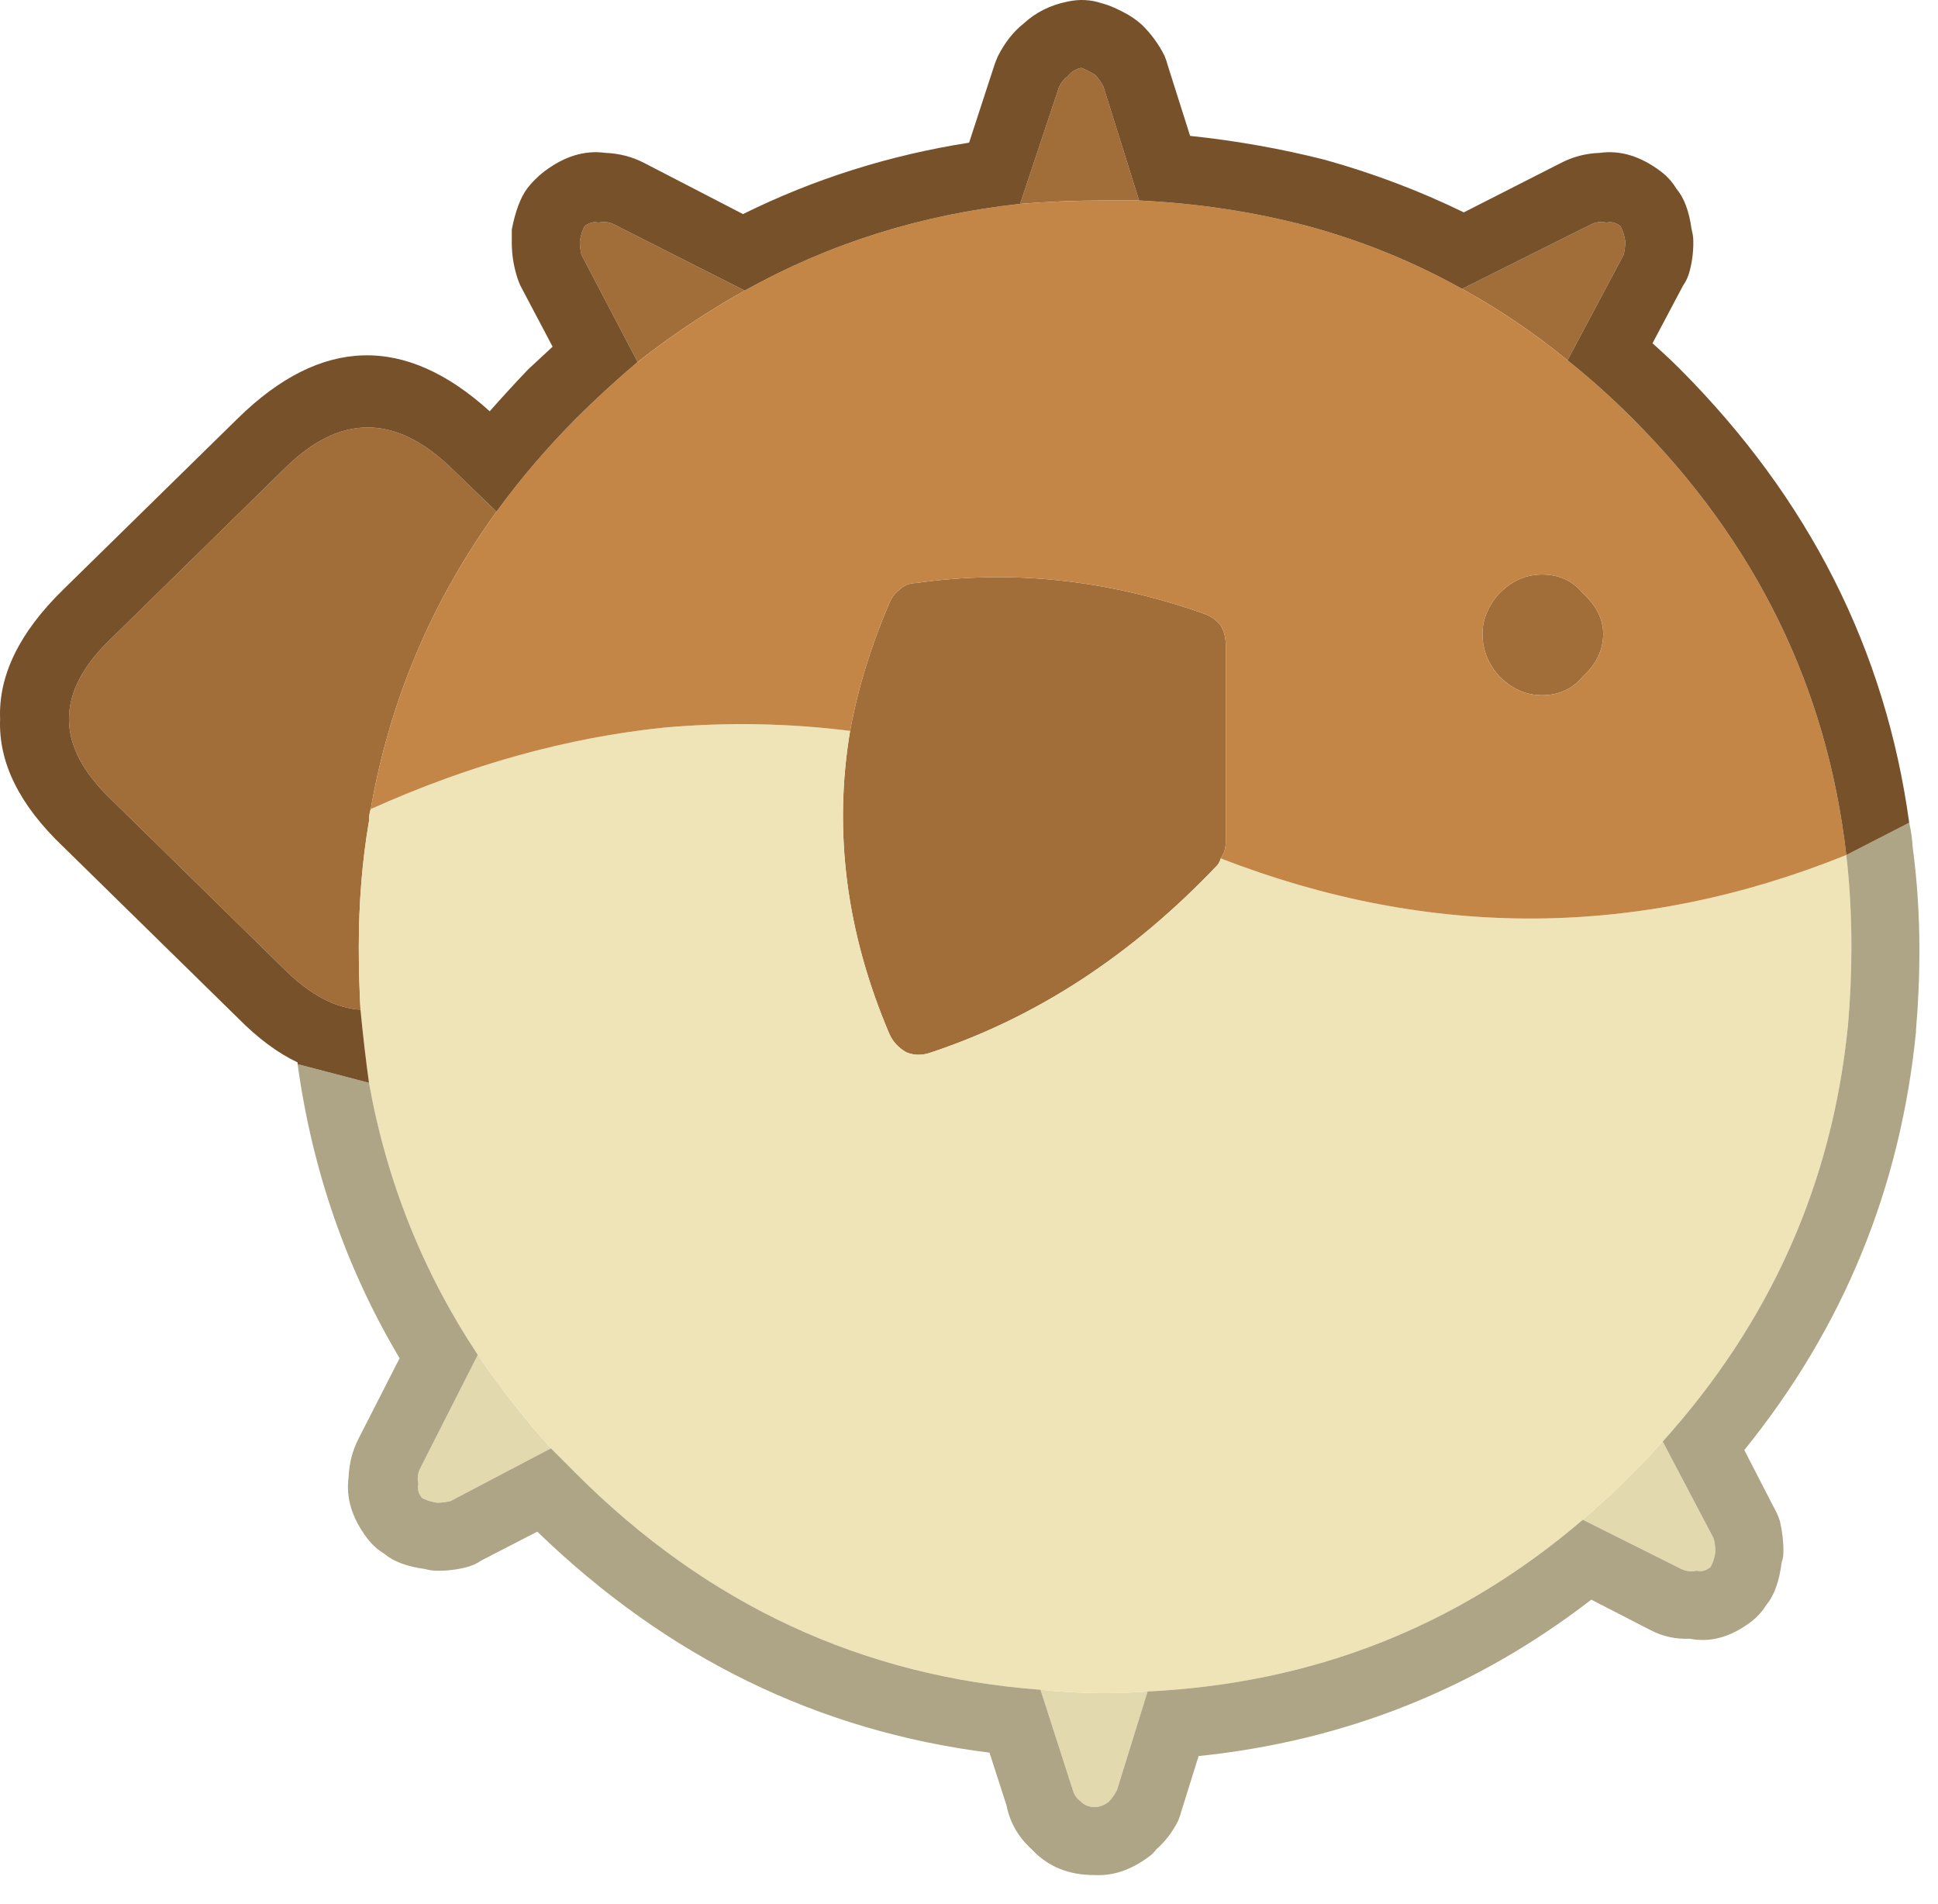 <?xml version="1.0" encoding="UTF-8" standalone="no"?>
<!DOCTYPE svg PUBLIC "-//W3C//DTD SVG 1.1//EN" "http://www.w3.org/Graphics/SVG/1.1/DTD/svg11.dtd">
<svg width="57px" height="56px" version="1.1" xmlns="http://www.w3.org/2000/svg" xmlns:xlink="http://www.w3.org/1999/xlink" xml:space="preserve" xmlns:serif="http://www.serif.com/" style="fill-rule:evenodd;clip-rule:evenodd;stroke-linejoin:round;stroke-miterlimit:2;">
    <g id="Layer0_119_FILL">
        <path d="M12.853,44.196C12.986,44.196 13.12,44.179 13.253,44.146L16.203,42.596C15.408,41.711 14.691,40.795 14.053,39.846L12.353,43.196C12.286,43.329 12.27,43.479 12.303,43.646C12.27,43.779 12.303,43.912 12.403,44.046C12.503,44.112 12.653,44.162 12.853,44.196M32.503,49.796C31.859,49.796 31.226,49.762 30.603,49.696L31.553,52.646C31.586,52.779 31.67,52.896 31.803,52.996C31.903,53.096 32.036,53.146 32.203,53.146C32.336,53.146 32.47,53.096 32.603,52.996C32.703,52.896 32.786,52.779 32.853,52.646L33.753,49.746C33.343,49.779 32.926,49.796 32.503,49.796M48.903,42.396C48.616,42.716 48.316,43.033 48.003,43.346C47.535,43.818 47.051,44.268 46.553,44.696L49.453,46.146C49.586,46.212 49.736,46.229 49.903,46.196C50.036,46.229 50.17,46.196 50.303,46.096C50.37,45.996 50.42,45.846 50.453,45.646C50.453,45.512 50.436,45.379 50.403,45.246L48.903,42.396Z" style="fill:rgb(226,217,174);fill-rule:nonzero;"/>
        <path d="M26.153,17.746C25.615,19 25.232,20.25 25.003,21.496C24.507,24.46 24.891,27.427 26.153,30.396C26.253,30.629 26.42,30.812 26.653,30.946C26.886,31.046 27.136,31.046 27.403,30.946C30.503,29.912 33.303,28.079 35.803,25.446C35.85,25.389 35.883,25.323 35.903,25.246C36.003,25.104 36.053,24.937 36.053,24.746L36.053,18.996C36.053,18.762 36.003,18.562 35.903,18.396C35.77,18.229 35.603,18.112 35.403,18.046C32.57,17.046 29.753,16.746 26.953,17.146C26.753,17.146 26.586,17.212 26.453,17.346C26.32,17.446 26.22,17.579 26.153,17.746M14.603,15.046L13.253,13.746C11.62,12.179 10.003,12.179 8.403,13.746L3.253,18.796C1.62,20.362 1.62,21.929 3.253,23.496L8.403,28.546C9.139,29.267 9.873,29.65 10.603,29.696C10.57,29.094 10.553,28.478 10.553,27.846C10.553,26.546 10.653,25.312 10.853,24.146C10.853,24.012 10.87,23.896 10.903,23.796C11.464,20.602 12.697,17.685 14.603,15.046M17.053,7.096C17.053,7.229 17.07,7.362 17.103,7.496L18.753,10.646C19.768,9.85 20.818,9.15 21.903,8.546L18.053,6.596C17.92,6.529 17.77,6.512 17.603,6.546C17.47,6.512 17.336,6.546 17.203,6.646C17.136,6.746 17.086,6.896 17.053,7.096M31.803,1.996C31.636,2.029 31.503,2.112 31.403,2.246C31.303,2.312 31.22,2.412 31.153,2.546L30.003,5.996C30.825,5.929 31.659,5.896 32.503,5.896L33.503,5.896L32.453,2.546C32.386,2.412 32.303,2.296 32.203,2.196C32.036,2.096 31.903,2.029 31.803,1.996M45.353,16.896C44.886,16.896 44.47,17.079 44.103,17.446C43.77,17.812 43.603,18.212 43.603,18.646C43.603,19.112 43.77,19.529 44.103,19.896C44.47,20.262 44.886,20.446 45.353,20.446C45.853,20.446 46.253,20.262 46.553,19.896C46.953,19.529 47.153,19.112 47.153,18.646C47.153,18.212 46.953,17.812 46.553,17.446C46.253,17.079 45.853,16.896 45.353,16.896M47.753,7.496C47.786,7.362 47.803,7.229 47.803,7.096C47.77,6.896 47.72,6.746 47.653,6.646C47.52,6.546 47.386,6.512 47.253,6.546C47.086,6.512 46.936,6.529 46.803,6.596L43.003,8.496C44.095,9.096 45.128,9.796 46.103,10.596L47.753,7.496Z" style="fill:rgb(161,110,57);fill-rule:nonzero;"/>
        <path d="M54.453,27.846C54.453,26.912 54.403,26.012 54.303,25.146C48.204,27.603 42.071,27.637 35.903,25.246C35.883,25.323 35.85,25.389 35.803,25.446C33.303,28.079 30.503,29.912 27.403,30.946C27.136,31.046 26.886,31.046 26.653,30.946C26.42,30.812 26.253,30.629 26.153,30.396C24.891,27.427 24.507,24.46 25.003,21.496C23.205,21.269 21.388,21.236 19.553,21.396C16.691,21.689 13.808,22.489 10.903,23.796C10.87,23.896 10.853,24.012 10.853,24.146C10.653,25.312 10.553,26.546 10.553,27.846C10.553,28.478 10.57,29.094 10.603,29.696C10.674,30.439 10.757,31.155 10.853,31.846C11.373,34.748 12.44,37.415 14.053,39.846C14.691,40.795 15.408,41.711 16.203,42.596C16.453,42.846 16.703,43.096 16.953,43.346C20.797,47.189 25.347,49.306 30.603,49.696C31.226,49.762 31.859,49.796 32.503,49.796C32.926,49.796 33.343,49.779 33.753,49.746C38.631,49.512 42.898,47.829 46.553,44.696C47.051,44.268 47.535,43.818 48.003,43.346C48.316,43.033 48.616,42.716 48.903,42.396C52.078,38.871 53.895,34.788 54.353,30.146C54.42,29.379 54.453,28.612 54.453,27.846Z" style="fill:rgb(238,228,183);fill-rule:nonzero;"/>
        <path d="M56.253,24.896C56.243,24.674 56.21,24.441 56.153,24.196L54.303,25.146C54.403,26.012 54.453,26.912 54.453,27.846C54.453,28.612 54.42,29.379 54.353,30.146C53.895,34.788 52.078,38.871 48.903,42.396L50.403,45.246C50.436,45.379 50.453,45.512 50.453,45.646C50.42,45.846 50.37,45.996 50.303,46.096C50.17,46.196 50.036,46.229 49.903,46.196C49.736,46.229 49.586,46.212 49.453,46.146L46.553,44.696C42.898,47.829 38.631,49.512 33.753,49.746L32.853,52.646C32.786,52.779 32.703,52.896 32.603,52.996C32.47,53.096 32.336,53.146 32.203,53.146C32.036,53.146 31.903,53.096 31.803,52.996C31.67,52.896 31.586,52.779 31.553,52.646L30.603,49.696C25.347,49.306 20.797,47.189 16.953,43.346C16.703,43.096 16.453,42.846 16.203,42.596L13.253,44.146C13.12,44.179 12.986,44.196 12.853,44.196C12.653,44.162 12.503,44.112 12.403,44.046C12.303,43.912 12.27,43.779 12.303,43.646C12.27,43.479 12.286,43.329 12.353,43.196L14.053,39.846C12.44,37.415 11.373,34.748 10.853,31.846L8.753,31.296C9.185,34.426 10.185,37.309 11.753,39.946L10.553,42.296C10.369,42.65 10.269,43.033 10.253,43.446C10.169,44.052 10.353,44.652 10.803,45.246C10.945,45.431 11.112,45.581 11.303,45.696C11.568,45.923 11.968,46.073 12.503,46.146C12.631,46.18 12.748,46.196 12.853,46.196C13.145,46.199 13.428,46.166 13.703,46.096C13.876,46.053 14.026,45.987 14.153,45.896L15.803,45.046C19.622,48.744 24.055,50.911 29.103,51.546L29.603,53.096C29.703,53.604 29.953,54.037 30.353,54.396C30.819,54.899 31.435,55.149 32.203,55.146C32.742,55.175 33.275,54.992 33.803,54.596C33.88,54.542 33.947,54.475 34.003,54.396C34.27,54.163 34.487,53.879 34.653,53.546C34.694,53.445 34.728,53.345 34.753,53.246L35.253,51.646C39.558,51.201 43.408,49.667 46.803,47.046L48.553,47.946C48.907,48.13 49.29,48.213 49.703,48.196C50.309,48.313 50.909,48.146 51.503,47.696C51.688,47.553 51.838,47.387 51.953,47.196C52.18,46.931 52.33,46.514 52.403,45.946C52.437,45.851 52.454,45.751 52.453,45.646C52.457,45.354 52.423,45.054 52.353,44.746C52.312,44.608 52.246,44.458 52.153,44.296L51.303,42.646C54.211,39.054 55.894,34.954 56.353,30.346L56.353,30.296C56.422,29.487 56.456,28.671 56.453,27.846C56.449,26.834 56.382,25.851 56.253,24.896Z" style="fill:rgb(173,165,133);fill-rule:nonzero;"/>
        <path d="M46.103,10.596C45.128,9.796 44.095,9.096 43.003,8.496C41.573,7.697 40.056,7.08 38.453,6.646C36.869,6.229 35.219,5.979 33.503,5.896L32.503,5.896C31.659,5.896 30.825,5.929 30.003,5.996C27.084,6.312 24.384,7.162 21.903,8.546C20.818,9.15 19.768,9.85 18.753,10.646C18.141,11.163 17.541,11.713 16.953,12.296C16.076,13.182 15.292,14.099 14.603,15.046C12.697,17.685 11.464,20.602 10.903,23.796C13.808,22.489 16.691,21.689 19.553,21.396C21.388,21.236 23.205,21.269 25.003,21.496C25.232,20.25 25.615,19 26.153,17.746C26.22,17.579 26.32,17.446 26.453,17.346C26.586,17.212 26.753,17.146 26.953,17.146C29.753,16.746 32.57,17.046 35.403,18.046C35.603,18.112 35.77,18.229 35.903,18.396C36.003,18.562 36.053,18.762 36.053,18.996L36.053,24.746C36.053,24.937 36.003,25.104 35.903,25.246C42.071,27.637 48.204,27.603 54.303,25.146C53.736,20.212 51.636,15.929 48.003,12.296C47.395,11.688 46.762,11.121 46.103,10.596M44.103,17.446C44.47,17.079 44.886,16.896 45.353,16.896C45.853,16.896 46.253,17.079 46.553,17.446C46.953,17.812 47.153,18.212 47.153,18.646C47.153,19.112 46.953,19.529 46.553,19.896C46.253,20.262 45.853,20.446 45.353,20.446C44.886,20.446 44.47,20.262 44.103,19.896C43.77,19.529 43.603,19.112 43.603,18.646C43.603,18.212 43.77,17.812 44.103,17.446Z" style="fill:rgb(196,134,71);fill-rule:nonzero;"/>
        <path d="M49.503,8.396C49.595,8.268 49.662,8.118 49.703,7.946C49.773,7.671 49.807,7.387 49.803,7.096C49.804,6.991 49.787,6.874 49.753,6.746C49.68,6.21 49.53,5.81 49.303,5.546C49.188,5.354 49.038,5.188 48.853,5.046C48.259,4.595 47.659,4.412 47.053,4.496C46.641,4.511 46.257,4.611 45.903,4.796L43.053,6.246C41.751,5.611 40.385,5.094 38.953,4.696C37.674,4.373 36.357,4.139 35.003,3.996L34.353,1.946C34.326,1.844 34.293,1.744 34.253,1.646C34.087,1.312 33.87,1.012 33.603,0.746C33.496,0.646 33.362,0.546 33.203,0.446C32.889,0.267 32.623,0.151 32.403,0.096C32.083,-0.012 31.749,-0.029 31.403,0.046C30.892,0.148 30.459,0.365 30.103,0.696C29.808,0.929 29.558,1.246 29.353,1.646C29.314,1.734 29.281,1.818 29.253,1.896L28.503,4.196C26.159,4.563 23.942,5.263 21.853,6.296L18.953,4.796C18.599,4.611 18.215,4.511 17.803,4.496C17.197,4.412 16.597,4.595 16.003,5.046C15.818,5.188 15.651,5.354 15.503,5.546C15.309,5.81 15.159,6.21 15.053,6.746C15.052,6.874 15.052,6.991 15.053,7.096C15.049,7.387 15.083,7.671 15.153,7.946C15.194,8.116 15.244,8.266 15.303,8.396L16.253,10.196C16.019,10.412 15.786,10.629 15.553,10.846L15.503,10.896C15.13,11.288 14.763,11.688 14.403,12.096C11.914,9.837 9.447,9.903 7.003,12.296L1.853,17.346C0.568,18.603 -0.049,19.869 0.003,21.146C-0.049,22.422 0.568,23.672 1.853,24.896L7.003,29.946C7.588,30.538 8.171,30.971 8.753,31.246L8.753,31.296L10.853,31.846C10.757,31.155 10.674,30.439 10.603,29.696C9.873,29.65 9.139,29.267 8.403,28.546L3.253,23.496C1.62,21.929 1.62,20.362 3.253,18.796L8.403,13.746C10.003,12.179 11.62,12.179 13.253,13.746L14.603,15.046C15.292,14.099 16.076,13.182 16.953,12.296C17.541,11.713 18.141,11.163 18.753,10.646L17.103,7.496C17.07,7.362 17.053,7.229 17.053,7.096C17.086,6.896 17.136,6.746 17.203,6.646C17.336,6.546 17.47,6.512 17.603,6.546C17.77,6.512 17.92,6.529 18.053,6.596L21.903,8.546C24.384,7.162 27.084,6.312 30.003,5.996L31.153,2.546C31.22,2.412 31.303,2.312 31.403,2.246C31.503,2.112 31.636,2.029 31.803,1.996C31.903,2.029 32.036,2.096 32.203,2.196C32.303,2.296 32.386,2.412 32.453,2.546L33.503,5.896C35.219,5.979 36.869,6.229 38.453,6.646C40.056,7.08 41.573,7.697 43.003,8.496L46.803,6.596C46.936,6.529 47.086,6.512 47.253,6.546C47.386,6.512 47.52,6.546 47.653,6.646C47.72,6.746 47.77,6.896 47.803,7.096C47.803,7.229 47.786,7.362 47.753,7.496L46.103,10.596C46.762,11.121 47.395,11.688 48.003,12.296C51.636,15.929 53.736,20.212 54.303,25.146L56.153,24.196C55.455,19.109 53.205,14.659 49.403,10.846C49.16,10.604 48.893,10.354 48.603,10.096L49.503,8.396Z" style="fill:rgb(119,81,41);fill-rule:nonzero;"/>
    </g>
</svg>

